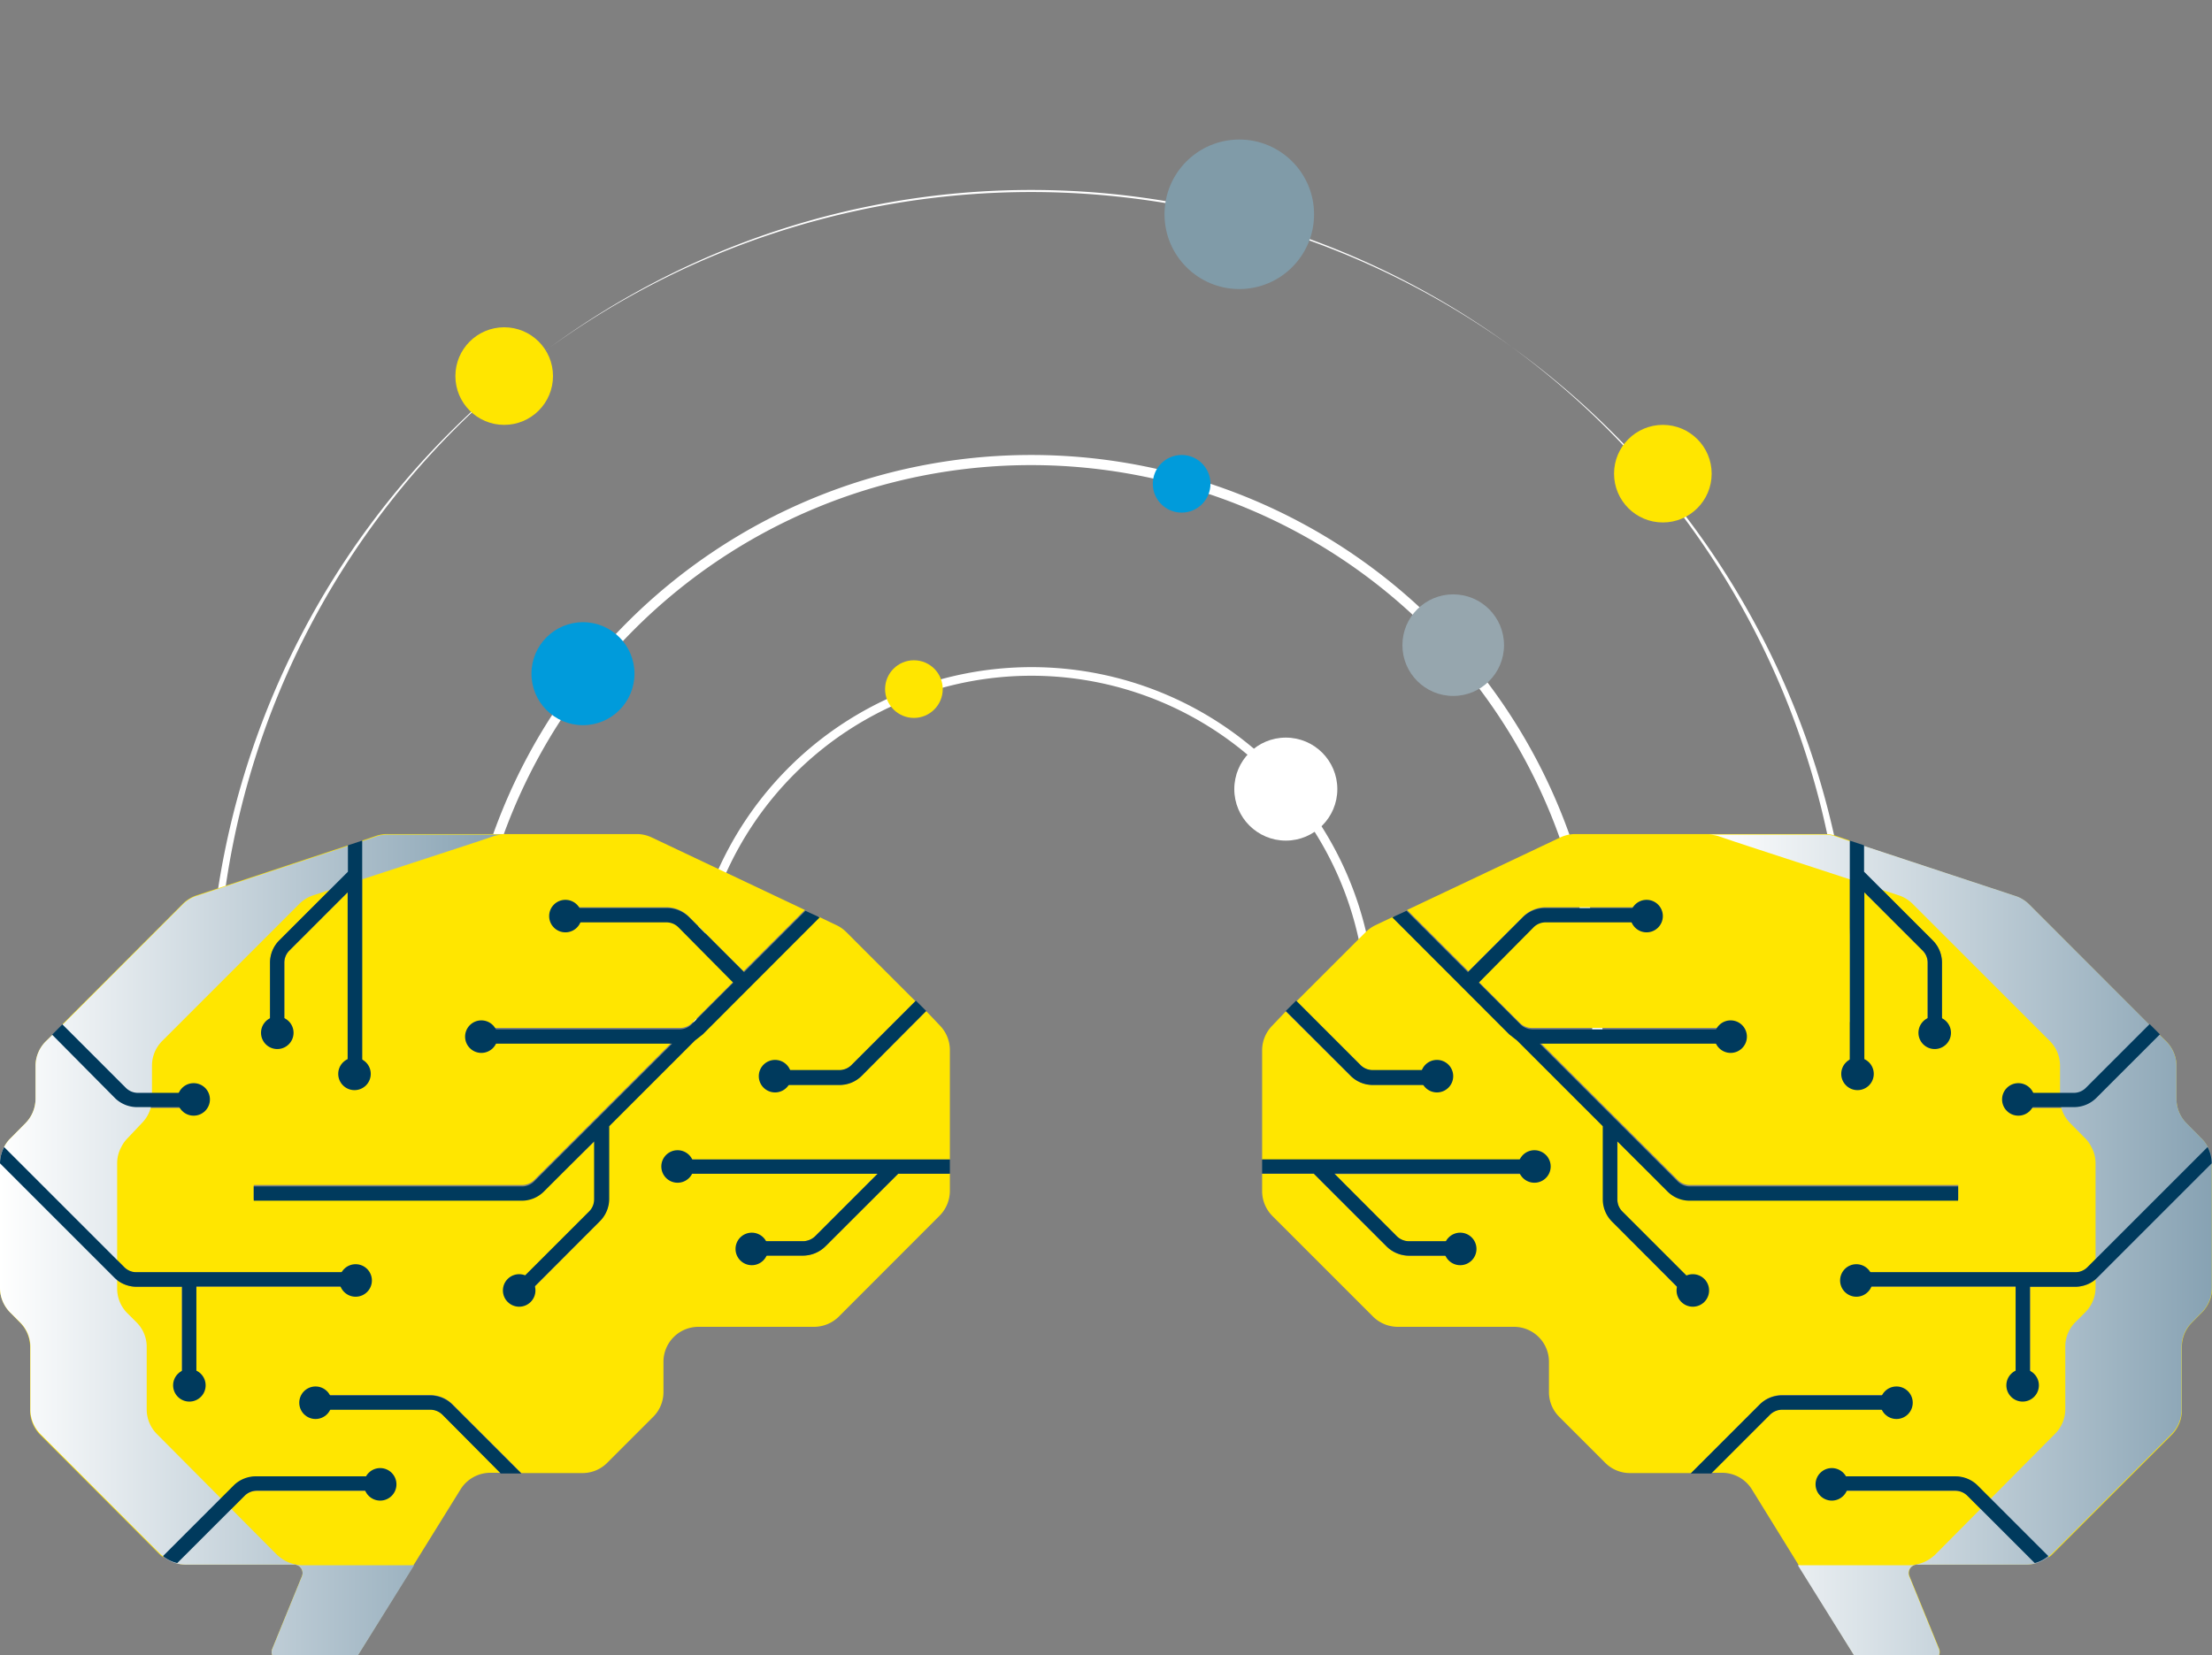 <svg xmlns="http://www.w3.org/2000/svg" xmlns:xlink="http://www.w3.org/1999/xlink" viewBox="0 0 155 116">
  <rect x="0" y="0" width="155" height="116" fill="#808080" stroke="none"/>
  <defs>
    <linearGradient id="linear-gradient" x1="119.67" y1="87.43" x2="155" y2="87.43" gradientUnits="userSpaceOnUse">
      <stop offset="0" stop-color="#fff"/>
      <stop offset="1" stop-color="#87a2b3"/>
      <stop offset="1"/>
    </linearGradient>
    <linearGradient id="linear-gradient-2" x1="0" y1="87.43" x2="35.33" y2="87.43" xlink:href="#linear-gradient"/>
    <style>
      .cls-2{fill:#fff}.cls-3{fill:#ffe600}.cls-4{fill:#009bdb}.cls-8{fill:#003a5d}
    </style>
  </defs>
  <g style="isolation:isolate">
    <g id="Layer_1" data-name="Layer 1">
      <path class="cls-2" d="M32.93 73.42v-1.5a39.32 39.32 0 0178.64 0v1.5h.72v-1.5a40 40 0 00-80.06 0v1.5z"/>
      <path class="cls-2" d="M48.81 71.64v-1.29a23.47 23.47 0 0146.93 0v1.29h.62v-1.29a24.08 24.08 0 00-48.15 0v1.29z"/>
      <path class="cls-2" d="M15.22 71.64v-1.29a57 57 0 01114.07 0v1.29h.61v-1.29a57.65 57.65 0 00-115.29 0v1.29z"/>
      <circle class="cls-3" cx="35.33" cy="26.36" r="3.42"/>
      <circle class="cls-3" cx="116.52" cy="33.2" r="3.42"/>
      <circle class="cls-4" cx="40.85" cy="47.22" r="3.61"/>
      <circle class="cls-2" cx="90.1" cy="55.31" r="3.61"/>
      <circle cx="101.83" cy="45.22" r="3.56" fill="#96a6ae"/>
      <circle class="cls-3" cx="64.04" cy="48.3" r="2.02"/>
      <circle class="cls-4" cx="82.8" cy="33.91" r="2.02"/>
      <circle cx="86.84" cy="15.02" r="5.24" fill="#809ba8"/>
      <path class="cls-3" d="M147 89.54a2.22 2.22 0 01-1.58.65h-3.16v6.89h-1v-6.89h-11.13v-1h15.29a1.19 1.19 0 00.86-.35l8.43-8.43a2.29 2.29 0 00-.43-.59l-1.05-1.06a2.45 2.45 0 01-.72-1.73v-2.34a2.44 2.44 0 00-.71-1.69l-.45-.44-4.44 4.44a2.22 2.22 0 01-1.57.66h-3.94v-1h3.94a1.2 1.2 0 00.85-.36l4.44-4.44-8.46-8.47a2.42 2.42 0 00-1-.59l-10.56-3.49v1.79l4.81 4.81a2.21 2.21 0 01.65 1.57v4.75h-1v-4.75a1.19 1.19 0 00-.35-.85l-4.09-4.09v12.71h-1V58.92l-1-.34a2.48 2.48 0 00-.77-.12h-17.51a2.47 2.47 0 00-1 .23L98.6 63.78l4.3 4.3 3.84-3.84a2.21 2.21 0 011.57-.65H115v1h-6.73a1.19 1.19 0 00-.85.35l-3.84 3.84 2.91 2.91a1.21 1.21 0 00.85.36h13.46v1h-12.9l9.67 9.66a1.21 1.21 0 00.85.35h18.8v1h-18.8a2.19 2.19 0 01-1.57-.65L113.34 80v4.1a1.19 1.19 0 00.35.85l5.19 5.19-.72.72-5.16-5.23a2.21 2.21 0 01-.65-1.57v-5.12l-6-6-.5-.5-8.19-8.2-1.28.61a2.47 2.47 0 00-.68.48l-4.84 4.84 4.51 4.51a1.21 1.21 0 00.85.35h4.46v1h-4.5a2.19 2.19 0 01-1.57-.65l-4.51-4.49-.95 1a2.48 2.48 0 00-.71 1.73v7.67h18.82v1H93.5l4.38 4.38a1.25 1.25 0 00.85.35h3.42v1h-3.42a2.25 2.25 0 01-1.57-.65l-5.1-5.1h-3.62v1.22a2.48 2.48 0 00.71 1.73l7.09 7.09A2.48 2.48 0 0098 93h8.09a2.45 2.45 0 012.45 2.45v2.12a2.44 2.44 0 00.71 1.73l3.24 3.24a2.44 2.44 0 001.73.71h4.28l4.82-4.82a2.21 2.21 0 011.57-.65h7.83v1h-7.83a1.23 1.23 0 00-.85.35l-4.1 4.1h.73a2.46 2.46 0 012.08 1.15l7.25 11.74a.61.61 0 00.52.29h4.79a.62.62 0 00.57-.85l-2.08-5.09a.59.59 0 01.54-.81H142a2.47 2.47 0 00.6-.08l-4.73-4.73a1.21 1.21 0 00-.85-.35h-8.75v-1H137a2.21 2.21 0 011.57.65l5 5 .18-.14 8.42-8.43a2.45 2.45 0 00.72-1.73v-4.44a2.42 2.42 0 01.72-1.72l.68-.69a2.45 2.45 0 00.72-1.73v-8.73z"/>
      <path d="M154.71 80.39a2.29 2.29 0 00-.43-.59l-1.05-1.06a2.45 2.45 0 01-.72-1.73v-2.32a2.44 2.44 0 00-.71-1.69l-.45-.44-.72-.72-8.46-8.47a2.42 2.42 0 00-1-.59l-10.56-3.49-1-.33-1-.34a2.48 2.48 0 00-.77-.12h-8.16a2.53 2.53 0 01.77.12l1 .34 1 .33L133 62.74a2.45 2.45 0 011 .59l8.47 8.47.72.72.44.44a2.45 2.45 0 01.72 1.73V77a2.45 2.45 0 00.72 1.73l1.05 1.06a2.26 2.26 0 01.42.59 2.36 2.36 0 01.3 1.14v8.73a2.45 2.45 0 01-.72 1.73l-.69.69a2.41 2.41 0 00-.71 1.72v4.38a2.45 2.45 0 01-.72 1.73l-8.43 8.5-.17.14a2.5 2.5 0 01-1 .49 2.35 2.35 0 01-.6.08h-7.63a.65.65 0 00-.19 0l4 6.42a.61.61 0 00.52.29h4.79a.62.62 0 00.57-.85l-2.08-5.09a.59.59 0 01.54-.81H142a2.45 2.45 0 001.55-.57l.18-.14 8.42-8.43a2.45 2.45 0 00.72-1.73v-4.39a2.42 2.42 0 01.72-1.72l.68-.69a2.45 2.45 0 00.72-1.73v-8.73a2.47 2.47 0 00-.28-1.15z" style="mix-blend-mode:multiply" fill="url(#linear-gradient)"/>
      <path class="cls-8" d="M145.42 89.17h-15.29v1h11.11v6.89h1v-6.87h3.16a2.22 2.22 0 001.58-.65l8-8a2.47 2.47 0 00-.29-1.14l-8.43 8.43a1.19 1.19 0 01-.84.34zM145.34 76.6h-3.94v1h3.94a2.22 2.22 0 001.57-.66l4.44-4.44-.72-.72-4.44 4.44a1.2 1.2 0 01-.85.38zM130.64 75.25V62.54l4.09 4.09a1.19 1.19 0 01.35.85v4.75h1v-4.75a2.21 2.21 0 00-.65-1.57l-4.81-4.81v-1.85l-1-.33v16.33zM106.31 72.94l6 6v5.12a2.21 2.21 0 00.65 1.57l5.19 5.19.72-.72-5.19-5.19a1.19 1.19 0 01-.35-.85V80l3.51 3.51a2.19 2.19 0 001.57.65h18.8v-1h-18.8a1.21 1.21 0 01-.85-.35l-9.67-9.66h12.94v-1h-13.45a1.21 1.21 0 01-.85-.36l-2.91-2.91 3.84-3.88a1.19 1.19 0 01.85-.35H115v-1h-6.73a2.21 2.21 0 00-1.57.65l-3.84 3.84-4.3-4.3-1 .46 8.19 8.2zM97.16 87.36a2.25 2.25 0 001.57.65h3.42V87h-3.42a1.25 1.25 0 01-.85-.35l-4.38-4.39h13.76v-1H88.44v1h3.62zM96.18 76.05h4.46V75h-4.46a1.21 1.21 0 01-.85-.35l-4.51-4.51-.72.72 4.51 4.51a2.19 2.19 0 001.57.68zM137 103.48h-8.75v1H137a1.21 1.21 0 01.85.35l4.73 4.73a2.46 2.46 0 00.95-.49l-5-5a2.21 2.21 0 00-1.53-.59zM124.86 98.81h7.83v-1h-7.83a2.21 2.21 0 00-1.57.65l-4.82 4.82h1.44l4.1-4.1a1.23 1.23 0 01.85-.37z"/>
      <circle class="cls-8" cx="118.62" cy="90.45" r="1.14"/>
      <circle class="cls-8" cx="107.52" cy="81.76" r="1.14"/>
      <circle class="cls-8" cx="100.69" cy="75.43" r="1.14"/>
      <circle class="cls-8" cx="121.27" cy="72.66" r="1.14"/>
      <circle class="cls-8" cx="115.38" cy="64.21" r="1.14"/>
      <circle class="cls-8" cx="130.16" cy="75.27" r="1.14"/>
      <circle class="cls-8" cx="135.57" cy="72.39" r="1.14"/>
      <circle class="cls-8" cx="141.43" cy="77.06" r="1.14"/>
      <circle class="cls-8" cx="130.08" cy="89.75" r="1.14"/>
      <circle class="cls-8" cx="141.73" cy="97.1" r="1.14"/>
      <circle class="cls-8" cx="132.89" cy="98.32" r="1.14"/>
      <circle class="cls-8" cx="128.36" cy="104.04" r="1.14"/>
      <circle class="cls-8" cx="102.32" cy="87.54" r="1.14"/>
      <path class="cls-3" d="M8 89.54a2.22 2.22 0 001.58.65h3.16v6.89h1v-6.89h11.13v-1H9.58a1.19 1.19 0 01-.86-.35L.29 80.39a2.29 2.29 0 01.43-.59l1.05-1.06A2.45 2.45 0 002.49 77v-2.31A2.44 2.44 0 013.2 73l.45-.44L8.09 77a2.22 2.22 0 001.57.66h3.94v-1H9.66a1.2 1.2 0 01-.85-.36l-4.44-4.5 8.46-8.47a2.42 2.42 0 011-.59l10.56-3.49v1.85l-4.81 4.81a2.21 2.21 0 00-.65 1.57v4.75h1v-4.75a1.19 1.19 0 01.35-.85l4.09-4.09v12.71h1V58.92l1-.34a2.48 2.48 0 01.77-.12h17.51a2.47 2.47 0 011 .23l10.75 5.09-4.3 4.3-3.84-3.84a2.21 2.21 0 00-1.57-.65H40v1h6.73a1.19 1.19 0 01.85.35l3.84 3.84-2.91 2.91a1.21 1.21 0 01-.85.36h-13.5v1H47.1l-9.67 9.66a1.21 1.21 0 01-.85.35h-18.8v1h18.8a2.19 2.19 0 001.57-.65L41.66 80v4.1a1.19 1.19 0 01-.35.85l-5.19 5.15.72.72L42 85.63a2.21 2.21 0 00.65-1.57v-5.12l6-6 .5-.5 8.19-8.2 1.28.61a2.47 2.47 0 01.68.48l4.84 4.84-4.51 4.51a1.21 1.21 0 01-.85.35h-4.42v1h4.46a2.19 2.19 0 001.57-.65l4.51-4.51.95 1a2.48 2.48 0 01.71 1.73v7.67H47.74v1H61.5l-4.38 4.38a1.25 1.25 0 01-.85.35h-3.42v1h3.42a2.25 2.25 0 001.57-.65l5.1-5.1h3.62v1.22a2.48 2.48 0 01-.71 1.73l-7.09 7.1A2.48 2.48 0 0157 93h-8.06a2.45 2.45 0 00-2.45 2.45v2.12a2.44 2.44 0 01-.71 1.73l-3.24 3.24a2.44 2.44 0 01-1.73.71h-4.28l-4.82-4.82a2.21 2.21 0 00-1.57-.65h-7.83v1h7.83a1.23 1.23 0 01.85.35l4.1 4.1h-.73a2.46 2.46 0 00-2.08 1.15L25 116.12a.61.61 0 01-.52.29h-4.83a.62.62 0 01-.57-.85l2.08-5.09a.59.59 0 00-.54-.81H13a2.47 2.47 0 01-.6-.08l4.73-4.73a1.21 1.21 0 01.85-.35h8.75v-1H18a2.21 2.21 0 00-1.57.65l-5 5-.18-.14-8.42-8.43a2.45 2.45 0 01-.72-1.73v-4.44a2.42 2.42 0 00-.72-1.72L.72 92A2.45 2.45 0 010 90.27v-8.73z"/>
      <path d="M.29 80.39a2.29 2.29 0 01.43-.59l1.05-1.06A2.45 2.45 0 002.49 77v-2.31A2.44 2.44 0 013.2 73l.45-.44.72-.72 8.46-8.47a2.42 2.42 0 011-.59l10.56-3.49 1-.33 1-.34a2.48 2.48 0 01.77-.12h8.16a2.53 2.53 0 00-.77.12l-1 .34-1 .33L22 62.74a2.45 2.45 0 00-1 .59l-8.47 8.47-.72.72-.44.44a2.45 2.45 0 00-.72 1.73V77a2.45 2.45 0 01-.72 1.73l-1 1.06a2.26 2.26 0 00-.42.59 2.36 2.36 0 00-.3 1.14v8.73A2.45 2.45 0 008.88 92l.69.69a2.41 2.41 0 01.71 1.72v4.38a2.45 2.45 0 00.72 1.73l8.43 8.48.17.14a2.5 2.5 0 001 .49 2.35 2.35 0 00.6.08h7.63a.65.65 0 01.19 0l-4 6.42a.61.61 0 01-.52.29h-4.85a.62.62 0 01-.57-.85l2.08-5.09a.59.59 0 00-.54-.81H13a2.45 2.45 0 01-1.55-.57l-.18-.14-8.42-8.43a2.45 2.45 0 01-.72-1.73v-4.39a2.42 2.42 0 00-.72-1.72L.72 92A2.45 2.45 0 010 90.27v-8.73a2.47 2.47 0 01.29-1.15z" style="mix-blend-mode:multiply" fill="url(#linear-gradient-2)"/>
      <path class="cls-8" d="M9.58 89.17h15.29v1H13.76v6.89h-1v-6.87H9.58A2.22 2.22 0 018 89.54l-8-8a2.47 2.47 0 01.29-1.14l8.43 8.43a1.19 1.19 0 00.86.34zM9.66 76.6h3.94v1H9.66a2.22 2.22 0 01-1.57-.6l-4.44-4.48.72-.72 4.44 4.44a1.2 1.2 0 00.85.36zM24.36 75.25V62.54l-4.09 4.09a1.19 1.19 0 00-.35.85v4.75h-1v-4.75a2.21 2.21 0 01.65-1.57l4.81-4.81v-1.85l1-.33v16.33zM48.69 72.94l-6 6v5.12a2.21 2.21 0 01-.69 1.57l-5.19 5.19-.72-.72 5.19-5.19a1.19 1.19 0 00.35-.85V80l-3.51 3.51a2.19 2.19 0 01-1.57.65H17.78v-1h18.8a1.21 1.21 0 00.85-.35l9.67-9.66H34.16v-1h13.46a1.21 1.21 0 00.85-.36l2.91-2.91L47.54 65a1.19 1.19 0 00-.85-.35H40v-1h6.73a2.21 2.21 0 011.57.65l3.84 3.84 4.3-4.3 1 .46-8.19 8.2zM57.84 87.36a2.25 2.25 0 01-1.57.65h-3.42V87h3.42a1.25 1.25 0 00.85-.35l4.38-4.38H47.74v-1h18.82v1h-3.62zM58.82 76.05h-4.46V75h4.46a1.21 1.21 0 00.85-.35l4.51-4.51.72.72-4.51 4.54a2.19 2.19 0 01-1.57.65zM18 103.48h8.75v1H18a1.21 1.21 0 00-.85.35l-4.73 4.73a2.46 2.46 0 01-1-.49l5-5a2.21 2.21 0 011.58-.59zM30.14 98.81h-7.83v-1h7.83a2.21 2.21 0 011.57.65l4.82 4.82h-1.44L31 99.16a1.23 1.23 0 00-.86-.35z"/>
      <circle class="cls-8" cx="36.38" cy="90.45" r="1.14"/>
      <circle class="cls-8" cx="47.48" cy="81.76" r="1.14"/>
      <circle class="cls-8" cx="54.31" cy="75.43" r="1.14"/>
      <circle class="cls-8" cx="33.73" cy="72.66" r="1.14"/>
      <circle class="cls-8" cx="39.62" cy="64.21" r="1.14"/>
      <circle class="cls-8" cx="24.84" cy="75.27" r="1.14"/>
      <circle class="cls-8" cx="19.43" cy="72.39" r="1.14"/>
      <circle class="cls-8" cx="13.57" cy="77.06" r="1.14"/>
      <circle class="cls-8" cx="24.92" cy="89.75" r="1.14"/>
      <circle class="cls-8" cx="13.27" cy="97.1" r="1.14"/>
      <circle class="cls-8" cx="22.11" cy="98.32" r="1.14"/>
      <circle class="cls-8" cx="26.64" cy="104.04" r="1.14"/>
      <circle class="cls-8" cx="52.68" cy="87.54" r="1.14"/>
    </g>
  </g>
</svg>
